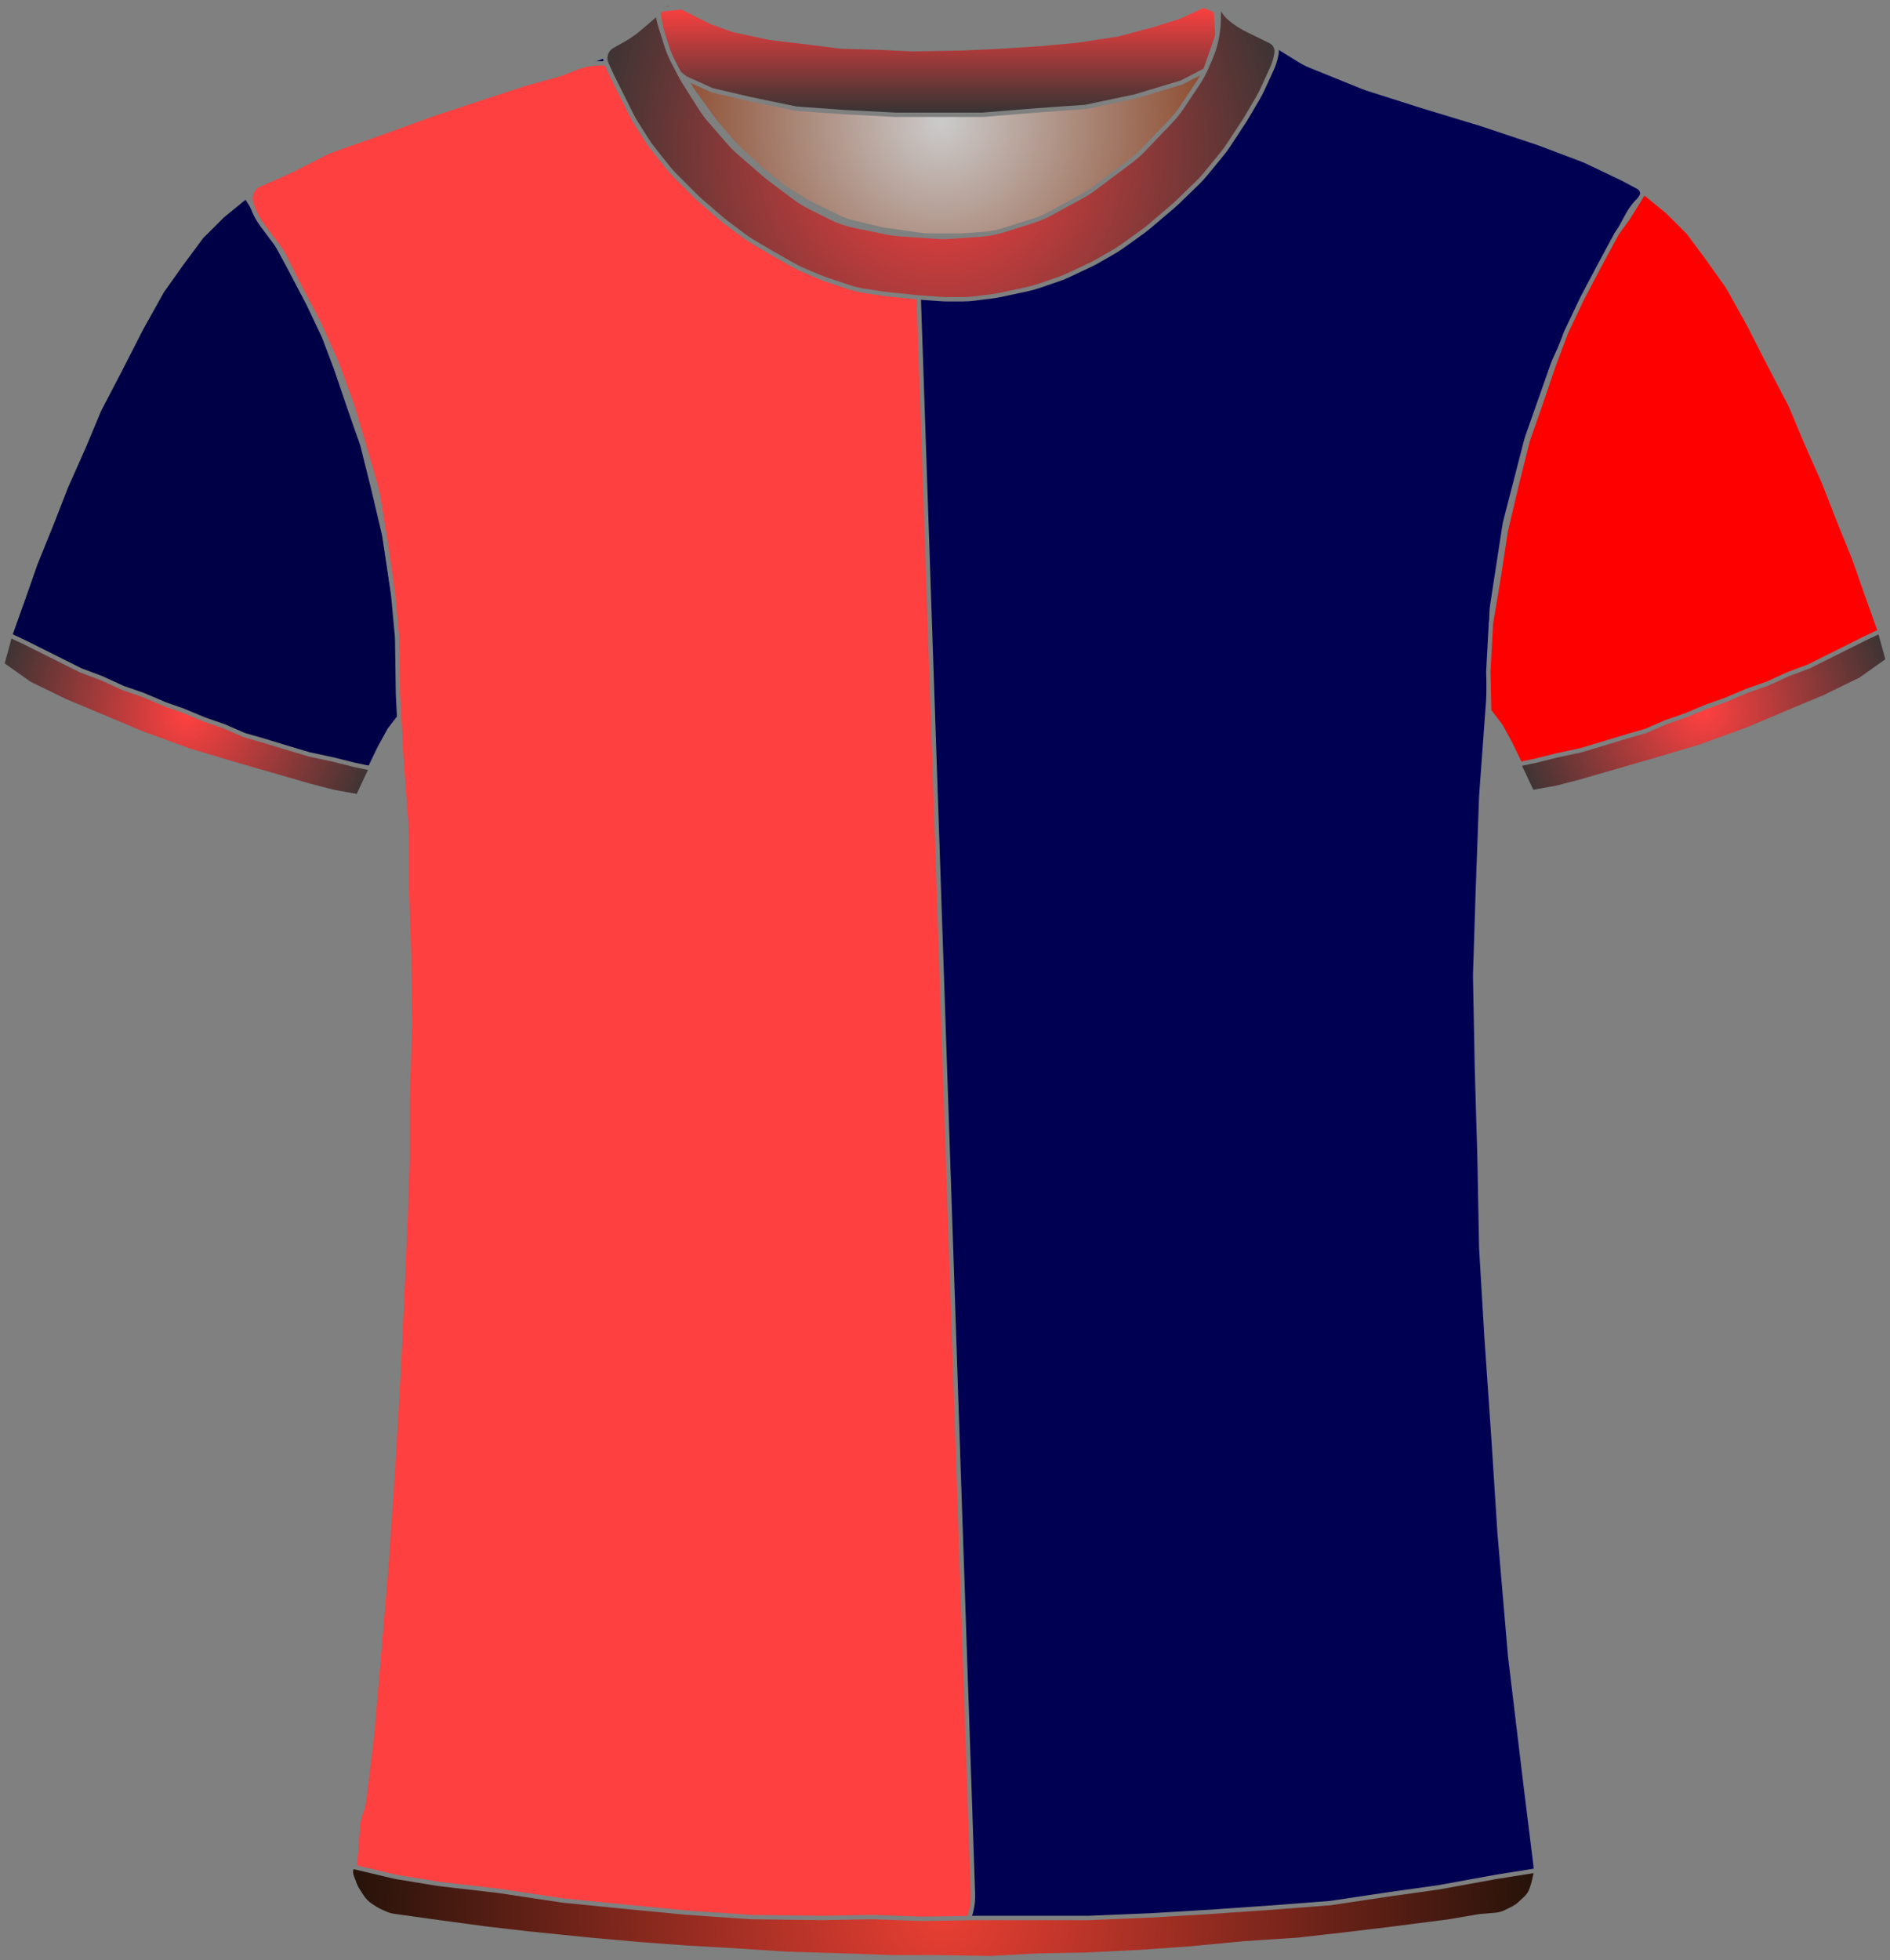 <?xml version="1.0" encoding="UTF-8" standalone="no"?>
<!DOCTYPE svg PUBLIC "-//W3C//DTD SVG 1.1//EN" "http://www.w3.org/Graphics/SVG/1.1/DTD/svg11.dtd">
<svg xmlns="http://www.w3.org/2000/svg" xmlns:xl="http://www.w3.org/1999/xlink" version="1.1" viewBox="-1312.5 -696.5 432.405 448.4" width="432.405pt" height="448.4pt" xmlns:dc="http://purl.org/dc/elements/1.1/">
  <rect x="-1312.5" y="-696.5" width="432.405" height="448.4" fill="#808080" stroke="none"/>
  <defs>
    <radialGradient cx="0" cy="0" r="1" id="Gradient" gradientUnits="userSpaceOnUse">
      <stop offset="0" stop-color="#cbcbcb"/>
      <stop offset="1" stop-color="#843918"/>
    </radialGradient>
    <radialGradient id="Obj_Gradient" xl:href="#Gradient" gradientTransform="translate(-1097.241 -668.6) scale(70.263)"/>
    <radialGradient cx="0" cy="0" r="1" id="Gradient_2" gradientUnits="userSpaceOnUse">
      <stop offset="0" stop-color="#ff4040"/>
      <stop offset="1" stop-color="#333"/>
    </radialGradient>
    <radialGradient id="Obj_Gradient_2" xl:href="#Gradient_2" gradientTransform="translate(-1269.8 -532.754) scale(46.037)"/>
    <radialGradient id="Obj_Gradient_3" xl:href="#Gradient_2" gradientTransform="translate(-922.795 -533.697) scale(46.037)"/>
    <linearGradient x1="0" x2="1" id="Gradient_3" gradientUnits="userSpaceOnUse">
      <stop offset="0" stop-color="#ff4040"/>
      <stop offset="1" stop-color="#333"/>
    </linearGradient>
    <linearGradient id="Obj_Gradient_4" xl:href="#Gradient_3" gradientTransform="translate(-1097.941 -695.244) rotate(90) scale(25)"/>
    <radialGradient id="Obj_Gradient_5" xl:href="#Gradient_2" gradientTransform="translate(-1097.213 -661.645) scale(83.835)"/>
    <radialGradient cx="0" cy="0" r="1" id="Gradient_4" gradientUnits="userSpaceOnUse">
      <stop offset="0" stop-color="#ea3f33"/>
      <stop offset="1" stop-color="#241209"/>
    </radialGradient>
    <radialGradient id="Obj_Gradient_6" xl:href="#Gradient_4" gradientTransform="translate(-1096.67 -259.017) scale(135.941)"/>
  </defs>
  <g stroke="none" stroke-opacity="1" stroke-dasharray="none" fill="none" fill-opacity="1">
    <title>cagliari</title>
    <rect fill="white" width="432.405" height="448.4"/>
    <g>
      <title>Capa 1</title>
      <path d="M -1158.994 -695.41 L -1150.829 -692.292 C -1149.971 -691.964 -1149.094 -691.688 -1148.203 -691.466 L -1134.486 -688.036 C -1133.324 -687.746 -1132.142 -687.547 -1130.949 -687.44 L -1113.423 -685.879 C -1112.835 -685.826 -1112.245 -685.797 -1111.655 -685.789 L -1096.176 -685.605 C -1095.886 -685.602 -1095.596 -685.604 -1095.305 -685.611 L -1080.882 -685.986 C -1080.521 -685.995 -1080.161 -686.013 -1079.801 -686.039 L -1065.429 -687.091 C -1064.438 -687.164 -1063.452 -687.3 -1062.479 -687.5 L -1050.906 -689.878 C -1049.864 -690.093 -1048.838 -690.379 -1047.835 -690.735 L -1036.083 -694.91 C -1034.993 -695.297 -1033.79 -694.766 -1033.341 -693.7 L -1033.341 -693.7 C -1032.819 -692.46 -1032.667 -691.095 -1032.903 -689.771 L -1033.084 -688.76 C -1033.387 -687.059 -1033.882 -685.397 -1034.558 -683.807 L -1036.101 -680.176 C -1036.66 -678.861 -1037.339 -677.602 -1038.131 -676.414 L -1041.817 -670.885 C -1042.565 -669.764 -1043.409 -668.711 -1044.341 -667.737 L -1050.637 -661.162 C -1051.505 -660.256 -1052.445 -659.422 -1053.449 -658.668 L -1061.824 -652.387 C -1062.701 -651.73 -1063.623 -651.136 -1064.584 -650.61 L -1071.769 -646.679 C -1073.081 -645.961 -1074.458 -645.373 -1075.884 -644.923 L -1082.556 -642.816 C -1084.273 -642.274 -1086.048 -641.935 -1087.844 -641.807 L -1094.73 -641.315 C -1095.803 -641.238 -1096.879 -641.237 -1097.951 -641.311 L -1106.388 -641.893 C -1107.422 -641.964 -1108.45 -642.105 -1109.465 -642.315 L -1116.6 -643.792 C -1118.552 -644.196 -1120.444 -644.851 -1122.226 -645.743 L -1126.886 -648.072 C -1128.12 -648.69 -1129.296 -649.416 -1130.4 -650.244 L -1136.082 -654.506 C -1136.521 -654.835 -1136.948 -655.18 -1137.363 -655.54 L -1143.118 -660.538 C -1143.932 -661.245 -1144.696 -662.009 -1145.403 -662.823 L -1149.808 -667.896 C -1150.562 -668.764 -1151.25 -669.688 -1151.866 -670.659 L -1155.6 -676.547 C -1155.96 -677.115 -1156.296 -677.699 -1156.605 -678.297 L -1158.225 -681.43 C -1158.834 -682.608 -1159.341 -683.836 -1159.738 -685.101 L -1161.018 -689.174 C -1161.233 -689.858 -1161.416 -690.551 -1161.566 -691.251 L -1161.641 -691.6 C -1161.835 -692.508 -1161.728 -693.456 -1161.335 -694.297 L -1161.241 -694.5 C -1160.846 -695.345 -1159.866 -695.742 -1158.994 -695.41 Z" fill="url(#Obj_Gradient)"/>
      <path d="M -1158.994 -695.41 L -1150.829 -692.292 C -1149.971 -691.964 -1149.094 -691.688 -1148.203 -691.466 L -1134.486 -688.036 C -1133.324 -687.746 -1132.142 -687.547 -1130.949 -687.44 L -1113.423 -685.879 C -1112.835 -685.826 -1112.245 -685.797 -1111.655 -685.789 L -1096.176 -685.605 C -1095.886 -685.602 -1095.596 -685.604 -1095.305 -685.611 L -1080.882 -685.986 C -1080.521 -685.995 -1080.161 -686.013 -1079.801 -686.039 L -1065.429 -687.091 C -1064.438 -687.164 -1063.452 -687.3 -1062.479 -687.5 L -1050.906 -689.878 C -1049.864 -690.093 -1048.838 -690.379 -1047.835 -690.735 L -1036.083 -694.91 C -1034.993 -695.297 -1033.79 -694.766 -1033.341 -693.7 L -1033.341 -693.7 C -1032.819 -692.46 -1032.667 -691.095 -1032.903 -689.771 L -1033.084 -688.76 C -1033.387 -687.059 -1033.882 -685.397 -1034.558 -683.807 L -1036.101 -680.176 C -1036.66 -678.861 -1037.339 -677.602 -1038.131 -676.414 L -1041.817 -670.885 C -1042.565 -669.764 -1043.409 -668.711 -1044.341 -667.737 L -1050.637 -661.162 C -1051.505 -660.256 -1052.445 -659.422 -1053.449 -658.668 L -1061.824 -652.387 C -1062.701 -651.73 -1063.623 -651.136 -1064.584 -650.61 L -1071.769 -646.679 C -1073.081 -645.961 -1074.458 -645.373 -1075.884 -644.923 L -1082.556 -642.816 C -1084.273 -642.274 -1086.048 -641.935 -1087.844 -641.807 L -1094.73 -641.315 C -1095.803 -641.238 -1096.879 -641.237 -1097.951 -641.311 L -1106.388 -641.893 C -1107.422 -641.964 -1108.45 -642.105 -1109.465 -642.315 L -1116.6 -643.792 C -1118.552 -644.196 -1120.444 -644.851 -1122.226 -645.743 L -1126.886 -648.072 C -1128.12 -648.69 -1129.296 -649.416 -1130.4 -650.244 L -1136.082 -654.506 C -1136.521 -654.835 -1136.948 -655.18 -1137.363 -655.54 L -1143.118 -660.538 C -1143.932 -661.245 -1144.696 -662.009 -1145.403 -662.823 L -1149.808 -667.896 C -1150.562 -668.764 -1151.25 -669.688 -1151.866 -670.659 L -1155.6 -676.547 C -1155.96 -677.115 -1156.296 -677.699 -1156.605 -678.297 L -1158.225 -681.43 C -1158.834 -682.608 -1159.341 -683.836 -1159.738 -685.101 L -1161.018 -689.174 C -1161.233 -689.858 -1161.416 -690.551 -1161.566 -691.251 L -1161.641 -691.6 C -1161.835 -692.508 -1161.728 -693.456 -1161.335 -694.297 L -1161.241 -694.5 C -1160.846 -695.345 -1159.866 -695.742 -1158.994 -695.41 Z" stroke="#7f8080" stroke-linecap="round" stroke-linejoin="round" stroke-width="1"/>
      <path d="M -1223.026 -258.736 L -1209.284 -256.446 C -1209.101 -256.415 -1208.917 -256.388 -1208.733 -256.364 L -1180.379 -252.648 C -1180.132 -252.616 -1179.885 -252.59 -1179.638 -252.569 L -1149.395 -250.032 C -1149.138 -250.011 -1148.88 -249.995 -1148.623 -249.986 L -1109.692 -248.61 C -1109.503 -248.603 -1109.315 -248.6 -1109.127 -248.6 L -1077.659 -248.6 C -1077.493 -248.6 -1077.326 -248.603 -1077.159 -248.608 L -1052.125 -249.39 C -1051.914 -249.397 -1051.704 -249.407 -1051.495 -249.422 L -1029.447 -250.983 C -1029.288 -250.994 -1029.13 -251.008 -1028.972 -251.024 L -1003.712 -253.57 C -1003.51 -253.59 -1003.309 -253.614 -1003.108 -253.642 L -979.315 -256.957 C -979.111 -256.986 -978.908 -257.018 -978.705 -257.054 L -969.509 -258.7 C -964.182 -259.653 -960.531 -264.607 -961.198 -269.977 L -963.405 -287.768 C -963.408 -287.789 -963.41 -287.811 -963.413 -287.832 L -966.977 -317.531 C -966.998 -317.71 -967.017 -317.89 -967.032 -318.07 L -969.395 -345.63 C -969.404 -345.743 -969.413 -345.857 -969.42 -345.971 L -970.807 -367.562 C -970.808 -367.587 -970.81 -367.613 -970.812 -367.638 L -972.404 -390.724 C -972.408 -390.775 -972.411 -390.825 -972.414 -390.876 L -973.59 -410.678 C -973.603 -410.893 -973.611 -411.107 -973.615 -411.322 L -974.008 -431.917 C -974.009 -431.972 -974.01 -432.028 -974.012 -432.083 L -974.607 -452.317 C -974.608 -452.372 -974.61 -452.428 -974.611 -452.483 L -975.001 -472.992 C -975.007 -473.264 -975.005 -473.536 -974.996 -473.808 L -974.41 -492.167 C -974.41 -492.189 -974.409 -492.211 -974.408 -492.233 L -973.62 -514.102 C -973.613 -514.301 -973.602 -514.499 -973.587 -514.697 L -972.03 -535.918 C -972.016 -536.106 -972.006 -536.294 -971.999 -536.483 L -971.244 -556.382 C -971.221 -556.993 -971.163 -557.603 -971.069 -558.208 L -968.331 -576.012 C -968.25 -576.537 -968.143 -577.058 -968.01 -577.572 L -963.382 -595.53 C -963.267 -595.976 -963.133 -596.418 -962.979 -596.853 L -957.259 -613.092 C -957.092 -613.564 -956.904 -614.027 -956.695 -614.481 L -951.163 -626.466 C -951.061 -626.689 -950.953 -626.909 -950.84 -627.126 L -945.478 -637.468 C -945.432 -637.556 -945.385 -637.644 -945.338 -637.731 L -940.122 -647.348 C -939.385 -648.707 -938.435 -649.94 -937.309 -651 L -937.309 -651 C -936.634 -651.635 -936.602 -652.698 -937.237 -653.373 C -937.362 -653.505 -937.507 -653.617 -937.667 -653.702 L -940.881 -655.424 C -941.1 -655.541 -941.321 -655.653 -941.545 -655.76 L -949.399 -659.509 C -949.806 -659.703 -950.22 -659.88 -950.642 -660.039 L -960.317 -663.69 C -960.512 -663.763 -960.708 -663.833 -960.906 -663.899 L -973.6 -668.13 C -973.74 -668.177 -973.879 -668.221 -974.02 -668.264 L -986.903 -672.168 C -986.974 -672.189 -987.044 -672.211 -987.115 -672.234 L -999.619 -676.212 C -1000.012 -676.337 -1000.401 -676.478 -1000.784 -676.633 L -1012.76 -681.493 C -1013.591 -681.83 -1014.393 -682.237 -1015.156 -682.709 L -1024.776 -688.656 C -1024.931 -688.752 -1025.085 -688.851 -1025.238 -688.952 L -1030.128 -692.212 C -1031.109 -692.867 -1031.98 -693.673 -1032.709 -694.6 L -1032.709 -694.6 C -1032.815 -694.734 -1033.009 -694.758 -1033.144 -694.652 C -1033.246 -694.571 -1033.287 -694.435 -1033.246 -694.311 L -1033.109 -693.9 C -1032.65 -692.522 -1032.545 -691.051 -1032.805 -689.622 L -1033.2 -687.449 C -1033.472 -685.957 -1033.953 -684.512 -1034.631 -683.156 L -1036.164 -680.091 C -1036.46 -679.498 -1036.794 -678.923 -1037.162 -678.371 L -1040.366 -673.566 C -1040.794 -672.923 -1041.269 -672.312 -1041.786 -671.737 L -1046.348 -666.668 C -1046.389 -666.623 -1046.43 -666.577 -1046.472 -666.532 L -1052.466 -660.024 C -1053.094 -659.343 -1053.779 -658.717 -1054.515 -658.154 L -1059.54 -654.312 C -1059.986 -653.971 -1060.449 -653.654 -1060.929 -653.361 L -1067.415 -649.406 C -1068.077 -649.003 -1068.767 -648.648 -1069.48 -648.344 L -1076.596 -645.316 C -1077.403 -644.973 -1078.238 -644.696 -1079.091 -644.489 L -1083.17 -643.5 C -1083.995 -643.3 -1084.834 -643.166 -1085.68 -643.1 L -1091.381 -642.65 C -1091.8 -642.617 -1092.22 -642.6 -1092.64 -642.6 L -1099.672 -642.6 C -1100.429 -642.6 -1101.185 -642.654 -1101.935 -642.761 L -1109.881 -643.896 C -1110.366 -643.965 -1110.848 -644.057 -1111.324 -644.17 L -1117.286 -645.59 C -1118.431 -645.862 -1119.543 -646.261 -1120.601 -646.778 L -1126.881 -649.844 C -1127.366 -650.081 -1127.839 -650.343 -1128.298 -650.627 L -1132.509 -653.242 C -1133.109 -653.613 -1133.683 -654.025 -1134.227 -654.472 L -1138.674 -658.124 C -1138.897 -658.308 -1139.116 -658.498 -1139.329 -658.693 L -1143.132 -662.179 C -1143.583 -662.593 -1144.01 -663.032 -1144.411 -663.495 L -1148.53 -668.247 C -1148.849 -668.615 -1149.152 -668.998 -1149.436 -669.394 L -1153.866 -675.564 C -1154.361 -676.254 -1154.8 -676.981 -1155.179 -677.74 L -1157.756 -682.893 C -1157.791 -682.964 -1157.826 -683.036 -1157.861 -683.108 L -1159.109 -685.7 C -1159.96 -687.467 -1160.315 -689.431 -1160.138 -691.384 L -1159.958 -693.367 C -1159.934 -693.629 -1160.127 -693.86 -1160.389 -693.884 C -1160.551 -693.899 -1160.71 -693.829 -1160.809 -693.7 L -1160.809 -693.7 C -1161.473 -692.837 -1162.253 -692.071 -1163.127 -691.424 L -1167.024 -688.537 C -1167.147 -688.446 -1167.272 -688.356 -1167.399 -688.268 L -1172.021 -685.046 C -1173.208 -684.219 -1174.501 -683.557 -1175.866 -683.077 L -1180.473 -681.459 C -1180.964 -681.286 -1181.445 -681.09 -1181.917 -680.871 L -1188.764 -677.686 C -1189.46 -677.362 -1190.178 -677.089 -1190.914 -676.869 L -1201.784 -673.607 C -1201.801 -673.602 -1201.818 -673.597 -1201.834 -673.592 L -1212.802 -670.263 C -1212.94 -670.221 -1213.078 -670.177 -1213.214 -670.132 L -1226.136 -665.825 C -1226.185 -665.808 -1226.234 -665.792 -1226.283 -665.776 L -1237.65 -662.109 C -1238.289 -661.903 -1238.914 -661.657 -1239.522 -661.373 L -1247.454 -657.66 C -1247.824 -657.487 -1248.187 -657.299 -1248.543 -657.098 L -1254.489 -653.737 C -1255.743 -653.029 -1256.184 -651.439 -1255.476 -650.186 C -1255.399 -650.05 -1255.31 -649.92 -1255.209 -649.8 L -1254.345 -648.763 C -1253.59 -647.857 -1252.938 -646.87 -1252.4 -645.821 L -1249.322 -639.821 C -1249.247 -639.674 -1249.169 -639.528 -1249.089 -639.383 L -1245.134 -632.227 C -1245.051 -632.076 -1244.97 -631.923 -1244.891 -631.769 L -1240.783 -623.731 C -1240.534 -623.244 -1240.31 -622.744 -1240.112 -622.234 L -1236.63 -613.252 C -1236.616 -613.217 -1236.602 -613.183 -1236.589 -613.148 L -1232.992 -604.062 C -1232.87 -603.754 -1232.758 -603.442 -1232.655 -603.127 L -1230.033 -595.074 C -1230.017 -595.025 -1230.001 -594.975 -1229.986 -594.926 L -1226.914 -585.167 C -1226.711 -584.523 -1226.549 -583.867 -1226.429 -583.202 L -1224.444 -572.193 C -1224.421 -572.064 -1224.399 -571.936 -1224.379 -571.807 L -1222.673 -560.813 C -1222.631 -560.538 -1222.595 -560.261 -1222.567 -559.984 L -1221.679 -551.287 C -1221.633 -550.829 -1221.606 -550.37 -1221.599 -549.909 L -1221.414 -537.934 C -1221.411 -537.711 -1221.403 -537.489 -1221.39 -537.267 L -1220.62 -523.785 C -1220.613 -523.662 -1220.604 -523.538 -1220.594 -523.415 L -1219.261 -506.841 C -1219.226 -506.414 -1219.209 -505.986 -1219.209 -505.557 L -1219.209 -493.108 C -1219.209 -492.903 -1219.205 -492.697 -1219.197 -492.493 L -1218.617 -477.404 C -1218.612 -477.268 -1218.608 -477.132 -1218.607 -476.996 L -1218.414 -462.2 C -1218.411 -461.933 -1218.414 -461.667 -1218.424 -461.4 L -1218.998 -445.896 C -1219.006 -445.699 -1219.009 -445.501 -1219.009 -445.304 L -1219.009 -431.708 C -1219.009 -431.503 -1219.013 -431.298 -1219.021 -431.093 L -1219.606 -415.878 C -1219.608 -415.826 -1219.611 -415.774 -1219.613 -415.722 L -1220.408 -399.219 C -1220.409 -399.207 -1220.409 -399.193 -1220.41 -399.181 L -1221.205 -383.489 C -1221.208 -383.43 -1221.211 -383.37 -1221.215 -383.311 L -1222.404 -364.09 C -1222.407 -364.03 -1222.411 -363.97 -1222.416 -363.91 L -1224.199 -339.541 C -1224.206 -339.447 -1224.214 -339.353 -1224.222 -339.26 L -1226.008 -319.615 C -1226.009 -319.605 -1226.01 -319.595 -1226.011 -319.585 L -1227.781 -300.5 C -1227.8 -300.3 -1227.822 -300.1 -1227.848 -299.901 L -1229.809 -284.928 C -1229.942 -283.914 -1230.211 -282.922 -1230.609 -281.98 L -1230.609 -281.98 C -1231.007 -281.04 -1231.255 -280.043 -1231.346 -279.025 L -1232.109 -270.48 C -1232.617 -264.793 -1228.659 -259.675 -1223.026 -258.736 Z" fill="#000052"/>
      <path d="M -1223.026 -258.736 L -1209.284 -256.446 C -1209.101 -256.415 -1208.917 -256.388 -1208.733 -256.364 L -1180.379 -252.648 C -1180.132 -252.616 -1179.885 -252.59 -1179.638 -252.569 L -1149.395 -250.032 C -1149.138 -250.011 -1148.88 -249.995 -1148.623 -249.986 L -1109.692 -248.61 C -1109.503 -248.603 -1109.315 -248.6 -1109.127 -248.6 L -1077.659 -248.6 C -1077.493 -248.6 -1077.326 -248.603 -1077.159 -248.608 L -1052.125 -249.39 C -1051.914 -249.397 -1051.704 -249.407 -1051.495 -249.422 L -1029.447 -250.983 C -1029.288 -250.994 -1029.13 -251.008 -1028.972 -251.024 L -1003.712 -253.57 C -1003.51 -253.59 -1003.309 -253.614 -1003.108 -253.642 L -979.315 -256.957 C -979.111 -256.986 -978.908 -257.018 -978.705 -257.054 L -969.509 -258.7 C -964.182 -259.653 -960.531 -264.607 -961.198 -269.977 L -963.405 -287.768 C -963.408 -287.789 -963.41 -287.811 -963.413 -287.832 L -966.977 -317.531 C -966.998 -317.71 -967.017 -317.89 -967.032 -318.07 L -969.395 -345.63 C -969.404 -345.743 -969.413 -345.857 -969.42 -345.971 L -970.807 -367.562 C -970.808 -367.587 -970.81 -367.613 -970.812 -367.638 L -972.404 -390.724 C -972.408 -390.775 -972.411 -390.825 -972.414 -390.876 L -973.59 -410.678 C -973.603 -410.893 -973.611 -411.107 -973.615 -411.322 L -974.008 -431.917 C -974.009 -431.972 -974.01 -432.028 -974.012 -432.083 L -974.607 -452.317 C -974.608 -452.372 -974.61 -452.428 -974.611 -452.483 L -975.001 -472.992 C -975.007 -473.264 -975.005 -473.536 -974.996 -473.808 L -974.41 -492.167 C -974.41 -492.189 -974.409 -492.211 -974.408 -492.233 L -973.62 -514.102 C -973.613 -514.301 -973.602 -514.499 -973.587 -514.697 L -972.03 -535.918 C -972.016 -536.106 -972.006 -536.294 -971.999 -536.483 L -971.244 -556.382 C -971.221 -556.993 -971.163 -557.603 -971.069 -558.208 L -968.331 -576.012 C -968.25 -576.537 -968.143 -577.058 -968.01 -577.572 L -963.382 -595.53 C -963.267 -595.976 -963.133 -596.418 -962.979 -596.853 L -957.259 -613.092 C -957.092 -613.564 -956.904 -614.027 -956.695 -614.481 L -951.163 -626.466 C -951.061 -626.689 -950.953 -626.909 -950.84 -627.126 L -945.478 -637.468 C -945.432 -637.556 -945.385 -637.644 -945.338 -637.731 L -940.122 -647.348 C -939.385 -648.707 -938.435 -649.94 -937.309 -651 L -937.309 -651 C -936.634 -651.635 -936.602 -652.698 -937.237 -653.373 C -937.362 -653.505 -937.507 -653.617 -937.667 -653.702 L -940.881 -655.424 C -941.1 -655.541 -941.321 -655.653 -941.545 -655.76 L -949.399 -659.509 C -949.806 -659.703 -950.22 -659.88 -950.642 -660.039 L -960.317 -663.69 C -960.512 -663.763 -960.708 -663.833 -960.906 -663.899 L -973.6 -668.13 C -973.74 -668.177 -973.879 -668.221 -974.02 -668.264 L -986.903 -672.168 C -986.974 -672.189 -987.044 -672.211 -987.115 -672.234 L -999.619 -676.212 C -1000.012 -676.337 -1000.401 -676.478 -1000.784 -676.633 L -1012.76 -681.493 C -1013.591 -681.83 -1014.393 -682.237 -1015.156 -682.709 L -1024.776 -688.656 C -1024.931 -688.752 -1025.085 -688.851 -1025.238 -688.952 L -1030.128 -692.212 C -1031.109 -692.867 -1031.98 -693.673 -1032.709 -694.6 L -1032.709 -694.6 C -1032.815 -694.734 -1033.009 -694.758 -1033.144 -694.652 C -1033.246 -694.571 -1033.287 -694.435 -1033.246 -694.311 L -1033.109 -693.9 C -1032.65 -692.522 -1032.545 -691.051 -1032.805 -689.622 L -1033.2 -687.449 C -1033.472 -685.957 -1033.953 -684.512 -1034.631 -683.156 L -1036.164 -680.091 C -1036.46 -679.498 -1036.794 -678.923 -1037.162 -678.371 L -1040.366 -673.566 C -1040.794 -672.923 -1041.269 -672.312 -1041.786 -671.737 L -1046.348 -666.668 C -1046.389 -666.623 -1046.43 -666.577 -1046.472 -666.532 L -1052.466 -660.024 C -1053.094 -659.343 -1053.779 -658.717 -1054.515 -658.154 L -1059.54 -654.312 C -1059.986 -653.971 -1060.449 -653.654 -1060.929 -653.361 L -1067.415 -649.406 C -1068.077 -649.003 -1068.767 -648.648 -1069.48 -648.344 L -1076.596 -645.316 C -1077.403 -644.973 -1078.238 -644.696 -1079.091 -644.489 L -1083.17 -643.5 C -1083.995 -643.3 -1084.834 -643.166 -1085.68 -643.1 L -1091.381 -642.65 C -1091.8 -642.617 -1092.22 -642.6 -1092.64 -642.6 L -1099.672 -642.6 C -1100.429 -642.6 -1101.185 -642.654 -1101.935 -642.761 L -1109.881 -643.896 C -1110.366 -643.965 -1110.848 -644.057 -1111.324 -644.17 L -1117.286 -645.59 C -1118.431 -645.862 -1119.543 -646.261 -1120.601 -646.778 L -1126.881 -649.844 C -1127.366 -650.081 -1127.839 -650.343 -1128.298 -650.627 L -1132.509 -653.242 C -1133.109 -653.613 -1133.683 -654.025 -1134.227 -654.472 L -1138.674 -658.124 C -1138.897 -658.308 -1139.116 -658.498 -1139.329 -658.693 L -1143.132 -662.179 C -1143.583 -662.593 -1144.01 -663.032 -1144.411 -663.495 L -1148.53 -668.247 C -1148.849 -668.615 -1149.152 -668.998 -1149.436 -669.394 L -1153.866 -675.564 C -1154.361 -676.254 -1154.8 -676.981 -1155.179 -677.74 L -1157.756 -682.893 C -1157.791 -682.964 -1157.826 -683.036 -1157.861 -683.108 L -1159.109 -685.7 C -1159.96 -687.467 -1160.315 -689.431 -1160.138 -691.384 L -1159.958 -693.367 C -1159.934 -693.629 -1160.127 -693.86 -1160.389 -693.884 C -1160.551 -693.899 -1160.71 -693.829 -1160.809 -693.7 L -1160.809 -693.7 C -1161.473 -692.837 -1162.253 -692.071 -1163.127 -691.424 L -1167.024 -688.537 C -1167.147 -688.446 -1167.272 -688.356 -1167.399 -688.268 L -1172.021 -685.046 C -1173.208 -684.219 -1174.501 -683.557 -1175.866 -683.077 L -1180.473 -681.459 C -1180.964 -681.286 -1181.445 -681.09 -1181.917 -680.871 L -1188.764 -677.686 C -1189.46 -677.362 -1190.178 -677.089 -1190.914 -676.869 L -1201.784 -673.607 C -1201.801 -673.602 -1201.818 -673.597 -1201.834 -673.592 L -1212.802 -670.263 C -1212.94 -670.221 -1213.078 -670.177 -1213.214 -670.132 L -1226.136 -665.825 C -1226.185 -665.808 -1226.234 -665.792 -1226.283 -665.776 L -1237.65 -662.109 C -1238.289 -661.903 -1238.914 -661.657 -1239.522 -661.373 L -1247.454 -657.66 C -1247.824 -657.487 -1248.187 -657.299 -1248.543 -657.098 L -1254.489 -653.737 C -1255.743 -653.029 -1256.184 -651.439 -1255.476 -650.186 C -1255.399 -650.05 -1255.31 -649.92 -1255.209 -649.8 L -1254.345 -648.763 C -1253.59 -647.857 -1252.938 -646.87 -1252.4 -645.821 L -1249.322 -639.821 C -1249.247 -639.674 -1249.169 -639.528 -1249.089 -639.383 L -1245.134 -632.227 C -1245.051 -632.076 -1244.97 -631.923 -1244.891 -631.769 L -1240.783 -623.731 C -1240.534 -623.244 -1240.31 -622.744 -1240.112 -622.234 L -1236.63 -613.252 C -1236.616 -613.217 -1236.602 -613.183 -1236.589 -613.148 L -1232.992 -604.062 C -1232.87 -603.754 -1232.758 -603.442 -1232.655 -603.127 L -1230.033 -595.074 C -1230.017 -595.025 -1230.001 -594.975 -1229.986 -594.926 L -1226.914 -585.167 C -1226.711 -584.523 -1226.549 -583.867 -1226.429 -583.202 L -1224.444 -572.193 C -1224.421 -572.064 -1224.399 -571.936 -1224.379 -571.807 L -1222.673 -560.813 C -1222.631 -560.538 -1222.595 -560.261 -1222.567 -559.984 L -1221.679 -551.287 C -1221.633 -550.829 -1221.606 -550.37 -1221.599 -549.909 L -1221.414 -537.934 C -1221.411 -537.711 -1221.403 -537.489 -1221.39 -537.267 L -1220.62 -523.785 C -1220.613 -523.662 -1220.604 -523.538 -1220.594 -523.415 L -1219.261 -506.841 C -1219.226 -506.414 -1219.209 -505.986 -1219.209 -505.557 L -1219.209 -493.108 C -1219.209 -492.903 -1219.205 -492.697 -1219.197 -492.493 L -1218.617 -477.404 C -1218.612 -477.268 -1218.608 -477.132 -1218.607 -476.996 L -1218.414 -462.2 C -1218.411 -461.933 -1218.414 -461.667 -1218.424 -461.4 L -1218.998 -445.896 C -1219.006 -445.699 -1219.009 -445.501 -1219.009 -445.304 L -1219.009 -431.708 C -1219.009 -431.503 -1219.013 -431.298 -1219.021 -431.093 L -1219.606 -415.878 C -1219.608 -415.826 -1219.611 -415.774 -1219.613 -415.722 L -1220.408 -399.219 C -1220.409 -399.207 -1220.409 -399.193 -1220.41 -399.181 L -1221.205 -383.489 C -1221.208 -383.43 -1221.211 -383.37 -1221.215 -383.311 L -1222.404 -364.09 C -1222.407 -364.03 -1222.411 -363.97 -1222.416 -363.91 L -1224.199 -339.541 C -1224.206 -339.447 -1224.214 -339.353 -1224.222 -339.26 L -1226.008 -319.615 C -1226.009 -319.605 -1226.01 -319.595 -1226.011 -319.585 L -1227.781 -300.5 C -1227.8 -300.3 -1227.822 -300.1 -1227.848 -299.901 L -1229.809 -284.928 C -1229.942 -283.914 -1230.211 -282.922 -1230.609 -281.98 L -1230.609 -281.98 C -1231.007 -281.04 -1231.255 -280.043 -1231.346 -279.025 L -1232.109 -270.48 C -1232.617 -264.793 -1228.659 -259.675 -1223.026 -258.736 Z" stroke="#7f8080" stroke-linecap="round" stroke-linejoin="round" stroke-width="1"/>
      <path d="M -1312 -544.554 L -1305.8 -540.154 L -1297.6 -536.154 L -1289 -532.554 L -1280 -528.754 L -1269 -524.754 L -1259.6 -521.954 L -1250.6 -519.354 L -1241.6 -516.754 L -1236.2 -515.354 L -1230.6 -514.354 L -1228.2 -520.154 L -1225.6 -525.554 L -1223.4 -529.554 L -1220.8 -532.954 L -1220.6 -541.954 L -1221.2 -552.954 L -1223 -563.754 L -1224.6 -574.154 L -1227.2 -585.154 L -1229.6 -594.754 L -1232.4 -602.754 L -1235.6 -612.154 L -1238.4 -619.554 L -1242 -627.154 L -1246 -634.754 L -1250 -642.154 L -1252.6 -645.754 L -1256.2 -651.554 L -1261.6 -647.154 L -1266.4 -642.354 L -1271 -636.154 L -1275.4 -629.954 L -1280.2 -621.354 L -1285 -611.954 L -1289.8 -602.754 L -1293.4 -594.154 L -1297.4 -585.154 L -1300.6 -576.954 L -1304.4 -567.554 L -1307.2 -559.554 L -1310.2 -551.154 Z" fill="#000047"/>
      <path d="M -1312 -544.554 L -1305.8 -540.154 L -1297.6 -536.154 L -1289 -532.554 L -1280 -528.754 L -1269 -524.754 L -1259.6 -521.954 L -1250.6 -519.354 L -1241.6 -516.754 L -1236.2 -515.354 L -1230.6 -514.354 L -1228.2 -520.154 L -1225.6 -525.554 L -1223.4 -529.554 L -1220.8 -532.954 L -1220.6 -541.954 L -1221.2 -552.954 L -1223 -563.754 L -1224.6 -574.154 L -1227.2 -585.154 L -1229.6 -594.754 L -1232.4 -602.754 L -1235.6 -612.154 L -1238.4 -619.554 L -1242 -627.154 L -1246 -634.754 L -1250 -642.154 L -1252.6 -645.754 L -1256.2 -651.554 L -1261.6 -647.154 L -1266.4 -642.354 L -1271 -636.154 L -1275.4 -629.954 L -1280.2 -621.354 L -1285 -611.954 L -1289.8 -602.754 L -1293.4 -594.154 L -1297.4 -585.154 L -1300.6 -576.954 L -1304.4 -567.554 L -1307.2 -559.554 L -1310.2 -551.154 Z" stroke="#7f8080" stroke-linecap="round" stroke-linejoin="round" stroke-width="1"/>
      <path d="M -880.595 -545.497 L -886.795 -541.097 L -894.995 -537.097 L -903.595 -533.497 L -912.595 -529.697 L -923.595 -525.697 L -932.995 -522.897 L -941.995 -520.297 L -950.995 -517.697 L -956.395 -516.297 L -961.995 -515.297 L -964.395 -521.097 L -966.995 -526.497 L -969.195 -530.497 L -971.795 -533.897 L -971.995 -542.897 L -971.395 -553.897 L -969.595 -564.697 L -967.995 -575.097 L -965.395 -586.097 L -962.995 -595.697 L -960.195 -603.697 L -956.995 -613.097 L -954.195 -620.497 L -950.595 -628.097 L -946.595 -635.697 L -942.595 -643.097 L -939.995 -646.697 L -936.395 -652.497 L -930.995 -648.097 L -926.195 -643.297 L -921.595 -637.097 L -917.195 -630.897 L -912.395 -622.297 L -907.595 -612.897 L -902.795 -603.697 L -899.195 -595.097 L -895.195 -586.097 L -891.995 -577.897 L -888.195 -568.497 L -885.395 -560.497 L -882.395 -552.097 Z" fill="red"/>
      <path d="M -880.595 -545.497 L -886.795 -541.097 L -894.995 -537.097 L -903.595 -533.497 L -912.595 -529.697 L -923.595 -525.697 L -932.995 -522.897 L -941.995 -520.297 L -950.995 -517.697 L -956.395 -516.297 L -961.995 -515.297 L -964.395 -521.097 L -966.995 -526.497 L -969.195 -530.497 L -971.795 -533.897 L -971.995 -542.897 L -971.395 -553.897 L -969.595 -564.697 L -967.995 -575.097 L -965.395 -586.097 L -962.995 -595.697 L -960.195 -603.697 L -956.995 -613.097 L -954.195 -620.497 L -950.595 -628.097 L -946.595 -635.697 L -942.595 -643.097 L -939.995 -646.697 L -936.395 -652.497 L -930.995 -648.097 L -926.195 -643.297 L -921.595 -637.097 L -917.195 -630.897 L -912.395 -622.297 L -907.595 -612.897 L -902.795 -603.697 L -899.195 -595.097 L -895.195 -586.097 L -891.995 -577.897 L -888.195 -568.497 L -885.395 -560.497 L -882.395 -552.097 Z" stroke="#7f8080" stroke-linecap="round" stroke-linejoin="round" stroke-width="1"/>
      <path d="M -1312 -544.554 L -1305.8 -540.154 L -1297.6 -536.154 L -1289 -532.554 L -1280 -528.754 L -1269 -524.754 L -1259.6 -521.954 L -1250.6 -519.354 L -1241.6 -516.754 L -1236.2 -515.354 L -1230.6 -514.354 L -1227.6 -520.754 L -1231.4 -521.554 L -1236.2 -522.754 L -1241.8 -523.954 L -1247.8 -525.754 L -1252.4 -527.154 L -1256.6 -528.354 L -1261.2 -530.354 L -1265.8 -531.954 L -1270.6 -533.954 L -1274.6 -535.354 L -1279.8 -537.554 L -1284.4 -539.154 L -1289.2 -541.354 L -1294 -543.154 L -1298 -545.154 L -1302.4 -547.354 L -1306.8 -549.554 L -1310.2 -551.154 Z" fill="url(#Obj_Gradient_2)"/>
      <path d="M -1312 -544.554 L -1305.8 -540.154 L -1297.6 -536.154 L -1289 -532.554 L -1280 -528.754 L -1269 -524.754 L -1259.6 -521.954 L -1250.6 -519.354 L -1241.6 -516.754 L -1236.2 -515.354 L -1230.6 -514.354 L -1227.6 -520.754 L -1231.4 -521.554 L -1236.2 -522.754 L -1241.8 -523.954 L -1247.8 -525.754 L -1252.4 -527.154 L -1256.6 -528.354 L -1261.2 -530.354 L -1265.8 -531.954 L -1270.6 -533.954 L -1274.6 -535.354 L -1279.8 -537.554 L -1284.4 -539.154 L -1289.2 -541.354 L -1294 -543.154 L -1298 -545.154 L -1302.4 -547.354 L -1306.8 -549.554 L -1310.2 -551.154 Z" stroke="#7f8080" stroke-linecap="round" stroke-linejoin="round" stroke-width="1"/>
      <path d="M -880.595 -545.497 L -886.795 -541.097 L -894.995 -537.097 L -903.595 -533.497 L -912.595 -529.697 L -923.595 -525.697 L -932.995 -522.897 L -941.995 -520.297 L -950.995 -517.697 L -956.395 -516.297 L -961.995 -515.297 L -964.995 -521.697 L -961.195 -522.497 L -956.395 -523.697 L -950.795 -524.897 L -944.795 -526.697 L -940.195 -528.097 L -935.995 -529.297 L -931.395 -531.297 L -926.795 -532.897 L -921.995 -534.897 L -917.995 -536.297 L -912.795 -538.497 L -908.195 -540.097 L -903.395 -542.297 L -898.595 -544.097 L -894.595 -546.097 L -890.195 -548.297 L -885.795 -550.497 L -882.395 -552.097 Z" fill="url(#Obj_Gradient_3)"/>
      <path d="M -880.595 -545.497 L -886.795 -541.097 L -894.995 -537.097 L -903.595 -533.497 L -912.595 -529.697 L -923.595 -525.697 L -932.995 -522.897 L -941.995 -520.297 L -950.995 -517.697 L -956.395 -516.297 L -961.995 -515.297 L -964.995 -521.697 L -961.195 -522.497 L -956.395 -523.697 L -950.795 -524.897 L -944.795 -526.697 L -940.195 -528.097 L -935.995 -529.297 L -931.395 -531.297 L -926.795 -532.897 L -921.995 -534.897 L -917.995 -536.297 L -912.795 -538.497 L -908.195 -540.097 L -903.395 -542.297 L -898.595 -544.097 L -894.595 -546.097 L -890.195 -548.297 L -885.795 -550.497 L -882.395 -552.097 Z" stroke="#7f8080" stroke-linecap="round" stroke-linejoin="round" stroke-width="1"/>
      <path d="M -1161.941 -694.244 L -1156.541 -694.844 L -1149.741 -691.444 L -1144.741 -689.644 L -1136.341 -687.844 L -1127.941 -686.844 L -1119.941 -685.844 L -1112.341 -685.644 L -1103.741 -685.244 L -1092.141 -685.444 L -1083.741 -685.844 L -1074.341 -686.444 L -1065.941 -687.244 L -1056.741 -688.644 L -1048.541 -690.844 L -1042.741 -692.644 L -1037.141 -695.244 L -1034.341 -694.044 L -1033.941 -688.444 L -1036.741 -680.444 L -1042.141 -677.644 L -1052.741 -674.444 L -1064.141 -672.044 L -1075.341 -671.244 L -1087.741 -670.244 L -1098.141 -670.244 L -1107.541 -670.244 L -1119.141 -670.844 L -1130.341 -671.644 L -1140.941 -673.844 L -1149.541 -675.844 L -1155.741 -678.644 L -1157.741 -680.244 L -1160.941 -687.844 Z" fill="url(#Obj_Gradient_4)"/>
      <path d="M -1161.941 -694.244 L -1156.541 -694.844 L -1149.741 -691.444 L -1144.741 -689.644 L -1136.341 -687.844 L -1127.941 -686.844 L -1119.941 -685.844 L -1112.341 -685.644 L -1103.741 -685.244 L -1092.141 -685.444 L -1083.741 -685.844 L -1074.341 -686.444 L -1065.941 -687.244 L -1056.741 -688.644 L -1048.541 -690.844 L -1042.741 -692.644 L -1037.141 -695.244 L -1034.341 -694.044 L -1033.941 -688.444 L -1036.741 -680.444 L -1042.141 -677.644 L -1052.741 -674.444 L -1064.141 -672.044 L -1075.341 -671.244 L -1087.741 -670.244 L -1098.141 -670.244 L -1107.541 -670.244 L -1119.141 -670.844 L -1130.341 -671.644 L -1140.941 -673.844 L -1149.541 -675.844 L -1155.741 -678.644 L -1157.741 -680.244 L -1160.941 -687.844 Z" stroke="#7f8080" stroke-linecap="round" stroke-linejoin="round" stroke-width="1"/>
      <path d="M -1222.135 -258.593 L -1210.379 -256.456 C -1210.18 -256.42 -1209.98 -256.387 -1209.781 -256.359 L -1183.889 -252.658 C -1183.622 -252.62 -1183.353 -252.589 -1183.083 -252.564 L -1155.48 -250.039 C -1155.201 -250.013 -1154.92 -249.995 -1154.639 -249.984 L -1119.056 -248.612 C -1118.85 -248.604 -1118.645 -248.6 -1118.439 -248.6 L -1104.076 -248.6 C -1096.243 -248.6 -1089.894 -254.949 -1089.894 -262.782 C -1089.894 -262.942 -1089.897 -263.103 -1089.902 -263.263 L -1102.655 -638.652 C -1102.731 -640.901 -1104.576 -642.685 -1106.827 -642.685 L -1109.622 -642.685 C -1110.447 -642.685 -1111.271 -642.749 -1112.086 -642.876 L -1119.061 -643.962 C -1119.585 -644.044 -1120.105 -644.152 -1120.619 -644.285 L -1125.72 -645.61 C -1126.936 -645.926 -1128.111 -646.384 -1129.22 -646.975 L -1134.69 -649.889 C -1135.188 -650.154 -1135.671 -650.445 -1136.138 -650.761 L -1139.857 -653.279 C -1140.455 -653.684 -1141.026 -654.129 -1141.564 -654.611 L -1145.564 -658.196 C -1145.782 -658.391 -1145.994 -658.592 -1146.2 -658.798 L -1149.646 -662.243 C -1150.077 -662.674 -1150.482 -663.128 -1150.861 -663.604 L -1154.616 -668.331 C -1154.912 -668.704 -1155.192 -669.09 -1155.454 -669.488 L -1159.525 -675.672 C -1159.972 -676.351 -1160.366 -677.063 -1160.705 -677.802 L -1163.083 -682.991 C -1163.115 -683.059 -1163.146 -683.128 -1163.176 -683.197 L -1164.873 -687.041 C -1165.195 -687.772 -1164.864 -688.626 -1164.134 -688.948 C -1164.092 -688.967 -1164.05 -688.983 -1164.007 -688.997 L -1164.007 -688.997 C -1163.605 -689.131 -1163.17 -688.914 -1163.036 -688.512 C -1162.981 -688.348 -1162.984 -688.17 -1163.043 -688.007 L -1163.659 -686.314 C -1164.196 -684.835 -1165.312 -683.639 -1166.75 -683 L -1167.401 -682.711 C -1168.455 -682.242 -1169.596 -682 -1170.75 -682 L -1172.5 -682 L -1175.25 -682 C -1177.068 -682 -1178.87 -681.665 -1180.567 -681.013 L -1183.774 -679.779 C -1184.258 -679.593 -1184.75 -679.431 -1185.249 -679.293 L -1192.118 -677.391 C -1192.355 -677.325 -1192.591 -677.254 -1192.825 -677.178 L -1203.451 -673.7 C -1203.469 -673.694 -1203.487 -673.689 -1203.505 -673.683 L -1213.528 -670.364 C -1213.675 -670.315 -1213.821 -670.264 -1213.966 -670.212 L -1225.775 -665.918 C -1225.827 -665.899 -1225.879 -665.881 -1225.931 -665.862 L -1236.213 -662.245 C -1236.886 -662.008 -1237.542 -661.726 -1238.178 -661.402 L -1245.444 -657.692 C -1245.71 -657.556 -1245.98 -657.428 -1246.253 -657.307 L -1253.108 -654.278 C -1254.747 -653.554 -1255.567 -651.701 -1255 -650 L -1254.821 -649.463 C -1254.277 -647.832 -1253.474 -646.299 -1252.442 -644.923 L -1248.866 -640.154 C -1248.29 -639.386 -1247.784 -638.568 -1247.355 -637.71 L -1244.574 -632.149 C -1244.525 -632.05 -1244.474 -631.951 -1244.422 -631.852 L -1239.743 -622.962 C -1239.581 -622.654 -1239.429 -622.341 -1239.288 -622.024 L -1235.621 -613.799 C -1235.467 -613.452 -1235.325 -613.1 -1235.195 -612.743 L -1232.063 -604.113 C -1231.958 -603.822 -1231.861 -603.528 -1231.772 -603.231 L -1229.358 -595.144 C -1229.344 -595.098 -1229.331 -595.051 -1229.317 -595.005 L -1226.48 -585.174 C -1226.306 -584.573 -1226.168 -583.963 -1226.066 -583.347 L -1224.232 -572.247 C -1224.212 -572.129 -1224.194 -572.01 -1224.177 -571.891 L -1222.606 -560.848 C -1222.57 -560.594 -1222.54 -560.34 -1222.516 -560.085 L -1221.694 -551.296 C -1221.654 -550.876 -1221.632 -550.454 -1221.626 -550.031 L -1221.456 -537.968 C -1221.453 -537.764 -1221.446 -537.56 -1221.435 -537.357 L -1220.726 -523.829 C -1220.721 -523.716 -1220.713 -523.603 -1220.705 -523.489 L -1219.477 -506.843 C -1219.448 -506.452 -1219.434 -506.059 -1219.434 -505.666 L -1219.434 -493.135 C -1219.434 -492.947 -1219.43 -492.759 -1219.424 -492.571 L -1218.89 -477.436 C -1218.886 -477.311 -1218.883 -477.187 -1218.881 -477.062 L -1218.705 -462.213 C -1218.702 -461.968 -1218.704 -461.724 -1218.713 -461.479 L -1219.241 -445.914 C -1219.247 -445.733 -1219.25 -445.552 -1219.25 -445.371 L -1219.25 -431.721 C -1219.25 -431.533 -1219.254 -431.345 -1219.26 -431.158 L -1219.798 -415.907 C -1219.8 -415.86 -1219.802 -415.812 -1219.804 -415.765 L -1220.533 -399.25 C -1220.534 -399.238 -1220.534 -399.226 -1220.535 -399.215 L -1221.264 -383.511 C -1221.266 -383.456 -1221.269 -383.402 -1221.273 -383.347 L -1222.363 -364.107 C -1222.367 -364.052 -1222.37 -363.997 -1222.374 -363.942 L -1224.01 -339.549 C -1224.016 -339.463 -1224.022 -339.377 -1224.03 -339.291 L -1225.668 -319.629 C -1225.669 -319.62 -1225.67 -319.611 -1225.67 -319.602 L -1227.296 -300.487 C -1227.312 -300.303 -1227.331 -300.119 -1227.353 -299.936 L -1229.156 -284.92 C -1229.276 -283.915 -1229.522 -282.93 -1229.888 -281.987 L -1229.888 -281.987 C -1230.253 -281.046 -1230.48 -280.056 -1230.562 -279.05 L -1231.263 -270.485 C -1231.731 -264.764 -1227.783 -259.62 -1222.135 -258.593 Z" fill="#ff4040"/>
      <path d="M -1222.135 -258.593 L -1210.379 -256.456 C -1210.18 -256.42 -1209.98 -256.387 -1209.781 -256.359 L -1183.889 -252.658 C -1183.622 -252.62 -1183.353 -252.589 -1183.083 -252.564 L -1155.48 -250.039 C -1155.201 -250.013 -1154.92 -249.995 -1154.639 -249.984 L -1119.056 -248.612 C -1118.85 -248.604 -1118.645 -248.6 -1118.439 -248.6 L -1104.076 -248.6 C -1096.243 -248.6 -1089.894 -254.949 -1089.894 -262.782 C -1089.894 -262.942 -1089.897 -263.103 -1089.902 -263.263 L -1102.655 -638.652 C -1102.731 -640.901 -1104.576 -642.685 -1106.827 -642.685 L -1109.622 -642.685 C -1110.447 -642.685 -1111.271 -642.749 -1112.086 -642.876 L -1119.061 -643.962 C -1119.585 -644.044 -1120.105 -644.152 -1120.619 -644.285 L -1125.72 -645.61 C -1126.936 -645.926 -1128.111 -646.384 -1129.22 -646.975 L -1134.69 -649.889 C -1135.188 -650.154 -1135.671 -650.445 -1136.138 -650.761 L -1139.857 -653.279 C -1140.455 -653.684 -1141.026 -654.129 -1141.564 -654.611 L -1145.564 -658.196 C -1145.782 -658.391 -1145.994 -658.592 -1146.2 -658.798 L -1149.646 -662.243 C -1150.077 -662.674 -1150.482 -663.128 -1150.861 -663.604 L -1154.616 -668.331 C -1154.912 -668.704 -1155.192 -669.09 -1155.454 -669.488 L -1159.525 -675.672 C -1159.972 -676.351 -1160.366 -677.063 -1160.705 -677.802 L -1163.083 -682.991 C -1163.115 -683.059 -1163.146 -683.128 -1163.176 -683.197 L -1164.873 -687.041 C -1165.195 -687.772 -1164.864 -688.626 -1164.134 -688.948 C -1164.092 -688.967 -1164.05 -688.983 -1164.007 -688.997 L -1164.007 -688.997 C -1163.605 -689.131 -1163.17 -688.914 -1163.036 -688.512 C -1162.981 -688.348 -1162.984 -688.17 -1163.043 -688.007 L -1163.659 -686.314 C -1164.196 -684.835 -1165.312 -683.639 -1166.75 -683 L -1167.401 -682.711 C -1168.455 -682.242 -1169.596 -682 -1170.75 -682 L -1172.5 -682 L -1175.25 -682 C -1177.068 -682 -1178.87 -681.665 -1180.567 -681.013 L -1183.774 -679.779 C -1184.258 -679.593 -1184.75 -679.431 -1185.249 -679.293 L -1192.118 -677.391 C -1192.355 -677.325 -1192.591 -677.254 -1192.825 -677.178 L -1203.451 -673.7 C -1203.469 -673.694 -1203.487 -673.689 -1203.505 -673.683 L -1213.528 -670.364 C -1213.675 -670.315 -1213.821 -670.264 -1213.966 -670.212 L -1225.775 -665.918 C -1225.827 -665.899 -1225.879 -665.881 -1225.931 -665.862 L -1236.213 -662.245 C -1236.886 -662.008 -1237.542 -661.726 -1238.178 -661.402 L -1245.444 -657.692 C -1245.71 -657.556 -1245.98 -657.428 -1246.253 -657.307 L -1253.108 -654.278 C -1254.747 -653.554 -1255.567 -651.701 -1255 -650 L -1254.821 -649.463 C -1254.277 -647.832 -1253.474 -646.299 -1252.442 -644.923 L -1248.866 -640.154 C -1248.29 -639.386 -1247.784 -638.568 -1247.355 -637.71 L -1244.574 -632.149 C -1244.525 -632.05 -1244.474 -631.951 -1244.422 -631.852 L -1239.743 -622.962 C -1239.581 -622.654 -1239.429 -622.341 -1239.288 -622.024 L -1235.621 -613.799 C -1235.467 -613.452 -1235.325 -613.1 -1235.195 -612.743 L -1232.063 -604.113 C -1231.958 -603.822 -1231.861 -603.528 -1231.772 -603.231 L -1229.358 -595.144 C -1229.344 -595.098 -1229.331 -595.051 -1229.317 -595.005 L -1226.48 -585.174 C -1226.306 -584.573 -1226.168 -583.963 -1226.066 -583.347 L -1224.232 -572.247 C -1224.212 -572.129 -1224.194 -572.01 -1224.177 -571.891 L -1222.606 -560.848 C -1222.57 -560.594 -1222.54 -560.34 -1222.516 -560.085 L -1221.694 -551.296 C -1221.654 -550.876 -1221.632 -550.454 -1221.626 -550.031 L -1221.456 -537.968 C -1221.453 -537.764 -1221.446 -537.56 -1221.435 -537.357 L -1220.726 -523.829 C -1220.721 -523.716 -1220.713 -523.603 -1220.705 -523.489 L -1219.477 -506.843 C -1219.448 -506.452 -1219.434 -506.059 -1219.434 -505.666 L -1219.434 -493.135 C -1219.434 -492.947 -1219.43 -492.759 -1219.424 -492.571 L -1218.89 -477.436 C -1218.886 -477.311 -1218.883 -477.187 -1218.881 -477.062 L -1218.705 -462.213 C -1218.702 -461.968 -1218.704 -461.724 -1218.713 -461.479 L -1219.241 -445.914 C -1219.247 -445.733 -1219.25 -445.552 -1219.25 -445.371 L -1219.25 -431.721 C -1219.25 -431.533 -1219.254 -431.345 -1219.26 -431.158 L -1219.798 -415.907 C -1219.8 -415.86 -1219.802 -415.812 -1219.804 -415.765 L -1220.533 -399.25 C -1220.534 -399.238 -1220.534 -399.226 -1220.535 -399.215 L -1221.264 -383.511 C -1221.266 -383.456 -1221.269 -383.402 -1221.273 -383.347 L -1222.363 -364.107 C -1222.367 -364.052 -1222.37 -363.997 -1222.374 -363.942 L -1224.01 -339.549 C -1224.016 -339.463 -1224.022 -339.377 -1224.03 -339.291 L -1225.668 -319.629 C -1225.669 -319.62 -1225.67 -319.611 -1225.67 -319.602 L -1227.296 -300.487 C -1227.312 -300.303 -1227.331 -300.119 -1227.353 -299.936 L -1229.156 -284.92 C -1229.276 -283.915 -1229.522 -282.93 -1229.888 -281.987 L -1229.888 -281.987 C -1230.253 -281.046 -1230.48 -280.056 -1230.562 -279.05 L -1231.263 -270.485 C -1231.731 -264.764 -1227.783 -259.62 -1222.135 -258.593 Z" stroke="#7f8080" stroke-linecap="round" stroke-linejoin="round" stroke-width="1"/>
      <path d="M -1161.428 -694.036 L -1166.157 -689.983 C -1167.307 -688.997 -1168.552 -688.127 -1169.874 -687.385 L -1172.4 -685.968 C -1173.836 -685.163 -1174.416 -683.394 -1173.738 -681.895 L -1172.72 -679.648 C -1172.598 -679.38 -1172.472 -679.113 -1172.34 -678.85 L -1170.538 -675.245 L -1168.051 -670.271 C -1167.709 -669.588 -1167.333 -668.922 -1166.925 -668.275 L -1164.599 -664.592 C -1164.158 -663.895 -1163.681 -663.222 -1163.168 -662.576 L -1159.757 -658.278 C -1159.211 -657.59 -1158.626 -656.934 -1158.005 -656.313 L -1153.339 -651.647 C -1152.938 -651.246 -1152.523 -650.86 -1152.093 -650.49 L -1147.53 -646.556 C -1147.135 -646.216 -1146.729 -645.889 -1146.312 -645.576 L -1142.337 -642.595 C -1141.671 -642.096 -1140.979 -641.633 -1140.263 -641.208 L -1136.13 -638.759 C -1136.002 -638.683 -1135.873 -638.609 -1135.743 -638.535 L -1131.046 -635.873 C -1130.308 -635.455 -1129.547 -635.078 -1128.767 -634.744 L -1125.217 -633.222 C -1124.631 -632.971 -1124.035 -632.744 -1123.43 -632.543 L -1118.412 -630.87 C -1117.165 -630.454 -1115.884 -630.146 -1114.584 -629.949 L -1110.485 -629.328 C -1110.12 -629.273 -1109.754 -629.226 -1109.387 -629.189 L -1102.505 -628.483 C -1102.26 -628.458 -1102.015 -628.437 -1101.769 -628.419 L -1097.242 -628.102 C -1096.706 -628.064 -1096.169 -628.045 -1095.632 -628.045 L -1092.37 -628.045 C -1091.416 -628.045 -1090.463 -628.105 -1089.517 -628.223 L -1085.528 -628.721 C -1084.868 -628.804 -1084.212 -628.915 -1083.562 -629.054 L -1077.48 -630.358 C -1076.586 -630.549 -1075.704 -630.794 -1074.839 -631.09 L -1070.331 -632.636 C -1069.536 -632.909 -1068.757 -633.225 -1067.997 -633.582 L -1063.163 -635.857 C -1062.613 -636.116 -1062.073 -636.396 -1061.545 -636.698 L -1057.777 -638.851 C -1057.085 -639.247 -1056.413 -639.679 -1055.765 -640.144 L -1051.089 -643.505 C -1050.588 -643.865 -1050.102 -644.245 -1049.632 -644.644 L -1044.311 -649.159 C -1043.929 -649.483 -1043.557 -649.82 -1043.197 -650.168 L -1038.498 -654.716 C -1037.858 -655.335 -1037.255 -655.991 -1036.691 -656.679 L -1032.898 -661.316 C -1032.391 -661.935 -1031.917 -662.58 -1031.478 -663.249 L -1027.861 -668.753 C -1027.645 -669.081 -1027.438 -669.415 -1027.24 -669.753 L -1024.717 -674.057 C -1024.331 -674.716 -1023.978 -675.393 -1023.659 -676.086 L -1021.541 -680.697 C -1021.008 -681.857 -1020.637 -683.085 -1020.438 -684.345 L -1020.438 -684.345 C -1020.259 -685.475 -1020.839 -686.588 -1021.866 -687.09 L -1027.159 -689.678 C -1028.474 -690.321 -1029.708 -691.115 -1030.838 -692.045 L -1031.244 -692.38 C -1032.088 -693.075 -1032.711 -694.001 -1033.038 -695.045 L -1033.038 -695.045 C -1033.084 -695.195 -1033.243 -695.278 -1033.392 -695.231 C -1033.507 -695.195 -1033.587 -695.09 -1033.591 -694.97 L -1033.7 -691.547 C -1033.791 -688.704 -1034.408 -685.902 -1035.521 -683.284 L -1036.398 -681.221 C -1036.957 -679.907 -1037.636 -678.647 -1038.428 -677.459 L -1042.114 -671.93 C -1042.862 -670.809 -1043.706 -669.756 -1044.638 -668.782 L -1050.933 -662.207 C -1051.801 -661.301 -1052.742 -660.467 -1053.746 -659.714 L -1062.121 -653.433 C -1062.998 -652.775 -1063.92 -652.181 -1064.881 -651.655 L -1072.066 -647.724 C -1073.377 -647.006 -1074.755 -646.419 -1076.18 -645.969 L -1082.853 -643.861 C -1084.57 -643.319 -1086.345 -642.98 -1088.141 -642.852 L -1095.027 -642.36 C -1096.1 -642.284 -1097.176 -642.282 -1098.248 -642.356 L -1106.685 -642.938 C -1107.719 -643.01 -1108.747 -643.151 -1109.762 -643.361 L -1116.897 -644.837 C -1118.849 -645.241 -1120.74 -645.897 -1122.523 -646.788 L -1127.183 -649.118 C -1128.417 -649.735 -1129.593 -650.462 -1130.697 -651.29 L -1136.379 -655.551 C -1136.818 -655.88 -1137.245 -656.225 -1137.659 -656.585 L -1143.415 -661.583 C -1144.229 -662.29 -1144.993 -663.054 -1145.7 -663.868 L -1150.105 -668.941 C -1150.859 -669.809 -1151.547 -670.733 -1152.163 -671.704 L -1155.897 -677.592 C -1156.257 -678.161 -1156.592 -678.745 -1156.902 -679.343 L -1158.522 -682.475 C -1159.131 -683.653 -1159.638 -684.881 -1160.035 -686.146 L -1161.315 -690.22 C -1161.53 -690.903 -1161.713 -691.596 -1161.863 -692.297 L -1162.088 -693.348 C -1162.173 -693.745 -1161.947 -694.143 -1161.562 -694.273 L -1161.562 -694.273 C -1161.49 -694.297 -1161.411 -694.258 -1161.387 -694.186 C -1161.369 -694.132 -1161.385 -694.073 -1161.428 -694.036 Z" fill="url(#Obj_Gradient_5)"/>
      <path d="M -1161.428 -694.036 L -1166.157 -689.983 C -1167.307 -688.997 -1168.552 -688.127 -1169.874 -687.385 L -1172.4 -685.968 C -1173.836 -685.163 -1174.416 -683.394 -1173.738 -681.895 L -1172.72 -679.648 C -1172.598 -679.38 -1172.472 -679.113 -1172.34 -678.85 L -1170.538 -675.245 L -1168.051 -670.271 C -1167.709 -669.588 -1167.333 -668.922 -1166.925 -668.275 L -1164.599 -664.592 C -1164.158 -663.895 -1163.681 -663.222 -1163.168 -662.576 L -1159.757 -658.278 C -1159.211 -657.59 -1158.626 -656.934 -1158.005 -656.313 L -1153.339 -651.647 C -1152.938 -651.246 -1152.523 -650.86 -1152.093 -650.49 L -1147.53 -646.556 C -1147.135 -646.216 -1146.729 -645.889 -1146.312 -645.576 L -1142.337 -642.595 C -1141.671 -642.096 -1140.979 -641.633 -1140.263 -641.208 L -1136.13 -638.759 C -1136.002 -638.683 -1135.873 -638.609 -1135.743 -638.535 L -1131.046 -635.873 C -1130.308 -635.455 -1129.547 -635.078 -1128.767 -634.744 L -1125.217 -633.222 C -1124.631 -632.971 -1124.035 -632.744 -1123.43 -632.543 L -1118.412 -630.87 C -1117.165 -630.454 -1115.884 -630.146 -1114.584 -629.949 L -1110.485 -629.328 C -1110.12 -629.273 -1109.754 -629.226 -1109.387 -629.189 L -1102.505 -628.483 C -1102.26 -628.458 -1102.015 -628.437 -1101.769 -628.419 L -1097.242 -628.102 C -1096.706 -628.064 -1096.169 -628.045 -1095.632 -628.045 L -1092.37 -628.045 C -1091.416 -628.045 -1090.463 -628.105 -1089.517 -628.223 L -1085.528 -628.721 C -1084.868 -628.804 -1084.212 -628.915 -1083.562 -629.054 L -1077.48 -630.358 C -1076.586 -630.549 -1075.704 -630.794 -1074.839 -631.09 L -1070.331 -632.636 C -1069.536 -632.909 -1068.757 -633.225 -1067.997 -633.582 L -1063.163 -635.857 C -1062.613 -636.116 -1062.073 -636.396 -1061.545 -636.698 L -1057.777 -638.851 C -1057.085 -639.247 -1056.413 -639.679 -1055.765 -640.144 L -1051.089 -643.505 C -1050.588 -643.865 -1050.102 -644.245 -1049.632 -644.644 L -1044.311 -649.159 C -1043.929 -649.483 -1043.557 -649.82 -1043.197 -650.168 L -1038.498 -654.716 C -1037.858 -655.335 -1037.255 -655.991 -1036.691 -656.679 L -1032.898 -661.316 C -1032.391 -661.935 -1031.917 -662.58 -1031.478 -663.249 L -1027.861 -668.753 C -1027.645 -669.081 -1027.438 -669.415 -1027.24 -669.753 L -1024.717 -674.057 C -1024.331 -674.716 -1023.978 -675.393 -1023.659 -676.086 L -1021.541 -680.697 C -1021.008 -681.857 -1020.637 -683.085 -1020.438 -684.345 L -1020.438 -684.345 C -1020.259 -685.475 -1020.839 -686.588 -1021.866 -687.09 L -1027.159 -689.678 C -1028.474 -690.321 -1029.708 -691.115 -1030.838 -692.045 L -1031.244 -692.38 C -1032.088 -693.075 -1032.711 -694.001 -1033.038 -695.045 L -1033.038 -695.045 C -1033.084 -695.195 -1033.243 -695.278 -1033.392 -695.231 C -1033.507 -695.195 -1033.587 -695.09 -1033.591 -694.97 L -1033.7 -691.547 C -1033.791 -688.704 -1034.408 -685.902 -1035.521 -683.284 L -1036.398 -681.221 C -1036.957 -679.907 -1037.636 -678.647 -1038.428 -677.459 L -1042.114 -671.93 C -1042.862 -670.809 -1043.706 -669.756 -1044.638 -668.782 L -1050.933 -662.207 C -1051.801 -661.301 -1052.742 -660.467 -1053.746 -659.714 L -1062.121 -653.433 C -1062.998 -652.775 -1063.92 -652.181 -1064.881 -651.655 L -1072.066 -647.724 C -1073.377 -647.006 -1074.755 -646.419 -1076.18 -645.969 L -1082.853 -643.861 C -1084.57 -643.319 -1086.345 -642.98 -1088.141 -642.852 L -1095.027 -642.36 C -1096.1 -642.284 -1097.176 -642.282 -1098.248 -642.356 L -1106.685 -642.938 C -1107.719 -643.01 -1108.747 -643.151 -1109.762 -643.361 L -1116.897 -644.837 C -1118.849 -645.241 -1120.74 -645.897 -1122.523 -646.788 L -1127.183 -649.118 C -1128.417 -649.735 -1129.593 -650.462 -1130.697 -651.29 L -1136.379 -655.551 C -1136.818 -655.88 -1137.245 -656.225 -1137.659 -656.585 L -1143.415 -661.583 C -1144.229 -662.29 -1144.993 -663.054 -1145.7 -663.868 L -1150.105 -668.941 C -1150.859 -669.809 -1151.547 -670.733 -1152.163 -671.704 L -1155.897 -677.592 C -1156.257 -678.161 -1156.592 -678.745 -1156.902 -679.343 L -1158.522 -682.475 C -1159.131 -683.653 -1159.638 -684.881 -1160.035 -686.146 L -1161.315 -690.22 C -1161.53 -690.903 -1161.713 -691.596 -1161.863 -692.297 L -1162.088 -693.348 C -1162.173 -693.745 -1161.947 -694.143 -1161.562 -694.273 L -1161.562 -694.273 C -1161.49 -694.297 -1161.411 -694.258 -1161.387 -694.186 C -1161.369 -694.132 -1161.385 -694.073 -1161.428 -694.036 Z" stroke="#7f8080" stroke-linecap="round" stroke-linejoin="round" stroke-width="1"/>
      <path d="M -1232.187 -268.8 L -1232.187 -268.8 C -1232.253 -268.274 -1232.19 -267.741 -1232.004 -267.245 L -1231.353 -265.509 C -1231.176 -265.038 -1230.949 -264.587 -1230.675 -264.164 L -1229.708 -262.668 C -1229.167 -261.832 -1228.454 -261.121 -1227.616 -260.583 L -1226.538 -259.89 C -1226.238 -259.697 -1225.923 -259.527 -1225.597 -259.382 L -1224.28 -258.796 C -1223.684 -258.531 -1223.053 -258.351 -1222.406 -258.26 L -1213.396 -256.999 C -1213.386 -256.997 -1213.376 -256.996 -1213.366 -256.995 L -1201.65 -255.406 C -1201.604 -255.4 -1201.558 -255.394 -1201.512 -255.389 L -1191.229 -254.202 C -1191.197 -254.198 -1191.165 -254.195 -1191.133 -254.192 L -1177.423 -252.801 C -1177.395 -252.798 -1177.367 -252.795 -1177.339 -252.793 L -1166.234 -251.801 C -1166.198 -251.798 -1166.163 -251.795 -1166.128 -251.793 L -1155.441 -251.001 C -1155.401 -250.998 -1155.361 -250.995 -1155.32 -250.993 L -1144.812 -250.398 C -1144.791 -250.397 -1144.77 -250.396 -1144.75 -250.395 L -1132.707 -249.605 C -1132.623 -249.599 -1132.539 -249.595 -1132.455 -249.593 L -1119.007 -249.197 C -1118.99 -249.197 -1118.972 -249.196 -1118.954 -249.196 L -1108.31 -248.801 C -1108.224 -248.798 -1108.138 -248.797 -1108.051 -248.797 L -1097.442 -248.797 C -1097.401 -248.797 -1097.36 -248.796 -1097.319 -248.796 L -1086.233 -248.601 C -1086.065 -248.598 -1085.897 -248.601 -1085.729 -248.61 L -1075.108 -249.19 C -1075.023 -249.194 -1074.938 -249.197 -1074.854 -249.199 L -1064.089 -249.395 C -1064.017 -249.396 -1063.945 -249.398 -1063.873 -249.402 L -1051.854 -249.993 C -1051.805 -249.995 -1051.756 -249.998 -1051.708 -250.002 L -1040.468 -250.791 C -1040.41 -250.795 -1040.352 -250.799 -1040.294 -250.805 L -1027.883 -251.987 C -1027.815 -251.993 -1027.746 -251.999 -1027.678 -252.003 L -1015.746 -252.786 C -1015.636 -252.793 -1015.526 -252.803 -1015.416 -252.815 L -1005.004 -253.994 C -1004.989 -253.996 -1004.973 -253.998 -1004.957 -253.999 L -995.01 -255.193 C -994.99 -255.196 -994.971 -255.198 -994.952 -255.2 L -981.116 -256.978 C -981.019 -256.99 -980.922 -257.005 -980.825 -257.022 L -974.272 -258.145 C -974.071 -258.179 -973.869 -258.205 -973.665 -258.222 L -970.433 -258.489 C -969.544 -258.562 -968.677 -258.805 -967.879 -259.204 L -966.392 -259.947 C -965.792 -260.248 -965.237 -260.633 -964.747 -261.091 L -963.412 -262.337 C -962.805 -262.903 -962.349 -263.613 -962.087 -264.4 L -961.792 -265.284 C -961.722 -265.495 -961.662 -265.708 -961.612 -265.924 L -961.142 -267.959 C -961.107 -268.112 -961.14 -268.272 -961.234 -268.398 L -961.234 -268.398 C -961.324 -268.52 -961.475 -268.582 -961.625 -268.558 L -970.105 -267.209 C -970.155 -267.201 -970.206 -267.192 -970.257 -267.183 L -983.242 -264.822 C -983.334 -264.805 -983.428 -264.79 -983.521 -264.777 L -994.751 -263.201 C -994.771 -263.198 -994.791 -263.195 -994.811 -263.192 L -1007.934 -261.234 C -1008.098 -261.209 -1008.264 -261.19 -1008.43 -261.177 L -1021.155 -260.199 C -1021.172 -260.197 -1021.189 -260.196 -1021.207 -260.195 L -1035.547 -259.199 C -1035.57 -259.197 -1035.592 -259.196 -1035.615 -259.195 L -1048.918 -258.4 C -1048.96 -258.398 -1049.002 -258.396 -1049.044 -258.394 L -1063.235 -257.803 C -1063.332 -257.799 -1063.429 -257.797 -1063.527 -257.797 L -1076.781 -257.797 L -1089.322 -257.797 C -1089.361 -257.797 -1089.4 -257.796 -1089.439 -257.796 L -1101.197 -257.6 C -1101.32 -257.598 -1101.442 -257.599 -1101.564 -257.603 L -1112.398 -257.99 C -1112.52 -257.994 -1112.642 -257.996 -1112.764 -257.994 L -1124.479 -257.798 C -1124.547 -257.797 -1124.615 -257.797 -1124.683 -257.798 L -1140.385 -257.994 C -1140.516 -257.996 -1140.646 -258.001 -1140.776 -258.01 L -1155.086 -258.99 C -1155.149 -258.994 -1155.212 -259 -1155.276 -259.006 L -1169.767 -260.395 C -1169.776 -260.396 -1169.785 -260.397 -1169.795 -260.398 L -1183.607 -261.779 C -1183.723 -261.791 -1183.838 -261.805 -1183.954 -261.823 L -1198.263 -263.979 C -1198.341 -263.991 -1198.42 -264.001 -1198.499 -264.01 L -1212.019 -265.578 C -1212.127 -265.59 -1212.234 -265.605 -1212.341 -265.623 L -1221.733 -267.156 C -1221.898 -267.183 -1222.062 -267.216 -1222.225 -267.255 L -1231.302 -269.413 C -1231.691 -269.506 -1232.08 -269.266 -1232.173 -268.878 C -1232.179 -268.852 -1232.184 -268.826 -1232.187 -268.8 Z" fill="url(#Obj_Gradient_6)"/>
      <path d="M -1232.187 -268.8 L -1232.187 -268.8 C -1232.253 -268.274 -1232.19 -267.741 -1232.004 -267.245 L -1231.353 -265.509 C -1231.176 -265.038 -1230.949 -264.587 -1230.675 -264.164 L -1229.708 -262.668 C -1229.167 -261.832 -1228.454 -261.121 -1227.616 -260.583 L -1226.538 -259.89 C -1226.238 -259.697 -1225.923 -259.527 -1225.597 -259.382 L -1224.28 -258.796 C -1223.684 -258.531 -1223.053 -258.351 -1222.406 -258.26 L -1213.396 -256.999 C -1213.386 -256.997 -1213.376 -256.996 -1213.366 -256.995 L -1201.65 -255.406 C -1201.604 -255.4 -1201.558 -255.394 -1201.512 -255.389 L -1191.229 -254.202 C -1191.197 -254.198 -1191.165 -254.195 -1191.133 -254.192 L -1177.423 -252.801 C -1177.395 -252.798 -1177.367 -252.795 -1177.339 -252.793 L -1166.234 -251.801 C -1166.198 -251.798 -1166.163 -251.795 -1166.128 -251.793 L -1155.441 -251.001 C -1155.401 -250.998 -1155.361 -250.995 -1155.32 -250.993 L -1144.812 -250.398 C -1144.791 -250.397 -1144.77 -250.396 -1144.75 -250.395 L -1132.707 -249.605 C -1132.623 -249.599 -1132.539 -249.595 -1132.455 -249.593 L -1119.007 -249.197 C -1118.99 -249.197 -1118.972 -249.196 -1118.954 -249.196 L -1108.31 -248.801 C -1108.224 -248.798 -1108.138 -248.797 -1108.051 -248.797 L -1097.442 -248.797 C -1097.401 -248.797 -1097.36 -248.796 -1097.319 -248.796 L -1086.233 -248.601 C -1086.065 -248.598 -1085.897 -248.601 -1085.729 -248.61 L -1075.108 -249.19 C -1075.023 -249.194 -1074.938 -249.197 -1074.854 -249.199 L -1064.089 -249.395 C -1064.017 -249.396 -1063.945 -249.398 -1063.873 -249.402 L -1051.854 -249.993 C -1051.805 -249.995 -1051.756 -249.998 -1051.708 -250.002 L -1040.468 -250.791 C -1040.41 -250.795 -1040.352 -250.799 -1040.294 -250.805 L -1027.883 -251.987 C -1027.815 -251.993 -1027.746 -251.999 -1027.678 -252.003 L -1015.746 -252.786 C -1015.636 -252.793 -1015.526 -252.803 -1015.416 -252.815 L -1005.004 -253.994 C -1004.989 -253.996 -1004.973 -253.998 -1004.957 -253.999 L -995.01 -255.193 C -994.99 -255.196 -994.971 -255.198 -994.952 -255.2 L -981.116 -256.978 C -981.019 -256.99 -980.922 -257.005 -980.825 -257.022 L -974.272 -258.145 C -974.071 -258.179 -973.869 -258.205 -973.665 -258.222 L -970.433 -258.489 C -969.544 -258.562 -968.677 -258.805 -967.879 -259.204 L -966.392 -259.947 C -965.792 -260.248 -965.237 -260.633 -964.747 -261.091 L -963.412 -262.337 C -962.805 -262.903 -962.349 -263.613 -962.087 -264.4 L -961.792 -265.284 C -961.722 -265.495 -961.662 -265.708 -961.612 -265.924 L -961.142 -267.959 C -961.107 -268.112 -961.14 -268.272 -961.234 -268.398 L -961.234 -268.398 C -961.324 -268.52 -961.475 -268.582 -961.625 -268.558 L -970.105 -267.209 C -970.155 -267.201 -970.206 -267.192 -970.257 -267.183 L -983.242 -264.822 C -983.334 -264.805 -983.428 -264.79 -983.521 -264.777 L -994.751 -263.201 C -994.771 -263.198 -994.791 -263.195 -994.811 -263.192 L -1007.934 -261.234 C -1008.098 -261.209 -1008.264 -261.19 -1008.43 -261.177 L -1021.155 -260.199 C -1021.172 -260.197 -1021.189 -260.196 -1021.207 -260.195 L -1035.547 -259.199 C -1035.57 -259.197 -1035.592 -259.196 -1035.615 -259.195 L -1048.918 -258.4 C -1048.96 -258.398 -1049.002 -258.396 -1049.044 -258.394 L -1063.235 -257.803 C -1063.332 -257.799 -1063.429 -257.797 -1063.527 -257.797 L -1076.781 -257.797 L -1089.322 -257.797 C -1089.361 -257.797 -1089.4 -257.796 -1089.439 -257.796 L -1101.197 -257.6 C -1101.32 -257.598 -1101.442 -257.599 -1101.564 -257.603 L -1112.398 -257.99 C -1112.52 -257.994 -1112.642 -257.996 -1112.764 -257.994 L -1124.479 -257.798 C -1124.547 -257.797 -1124.615 -257.797 -1124.683 -257.798 L -1140.385 -257.994 C -1140.516 -257.996 -1140.646 -258.001 -1140.776 -258.01 L -1155.086 -258.99 C -1155.149 -258.994 -1155.212 -259 -1155.276 -259.006 L -1169.767 -260.395 C -1169.776 -260.396 -1169.785 -260.397 -1169.795 -260.398 L -1183.607 -261.779 C -1183.723 -261.791 -1183.838 -261.805 -1183.954 -261.823 L -1198.263 -263.979 C -1198.341 -263.991 -1198.42 -264.001 -1198.499 -264.01 L -1212.019 -265.578 C -1212.127 -265.59 -1212.234 -265.605 -1212.341 -265.623 L -1221.733 -267.156 C -1221.898 -267.183 -1222.062 -267.216 -1222.225 -267.255 L -1231.302 -269.413 C -1231.691 -269.506 -1232.08 -269.266 -1232.173 -268.878 C -1232.179 -268.852 -1232.184 -268.826 -1232.187 -268.8 Z" stroke="#7f8080" stroke-linecap="round" stroke-linejoin="round" stroke-width="1"/>
    </g>
  </g>
</svg>
